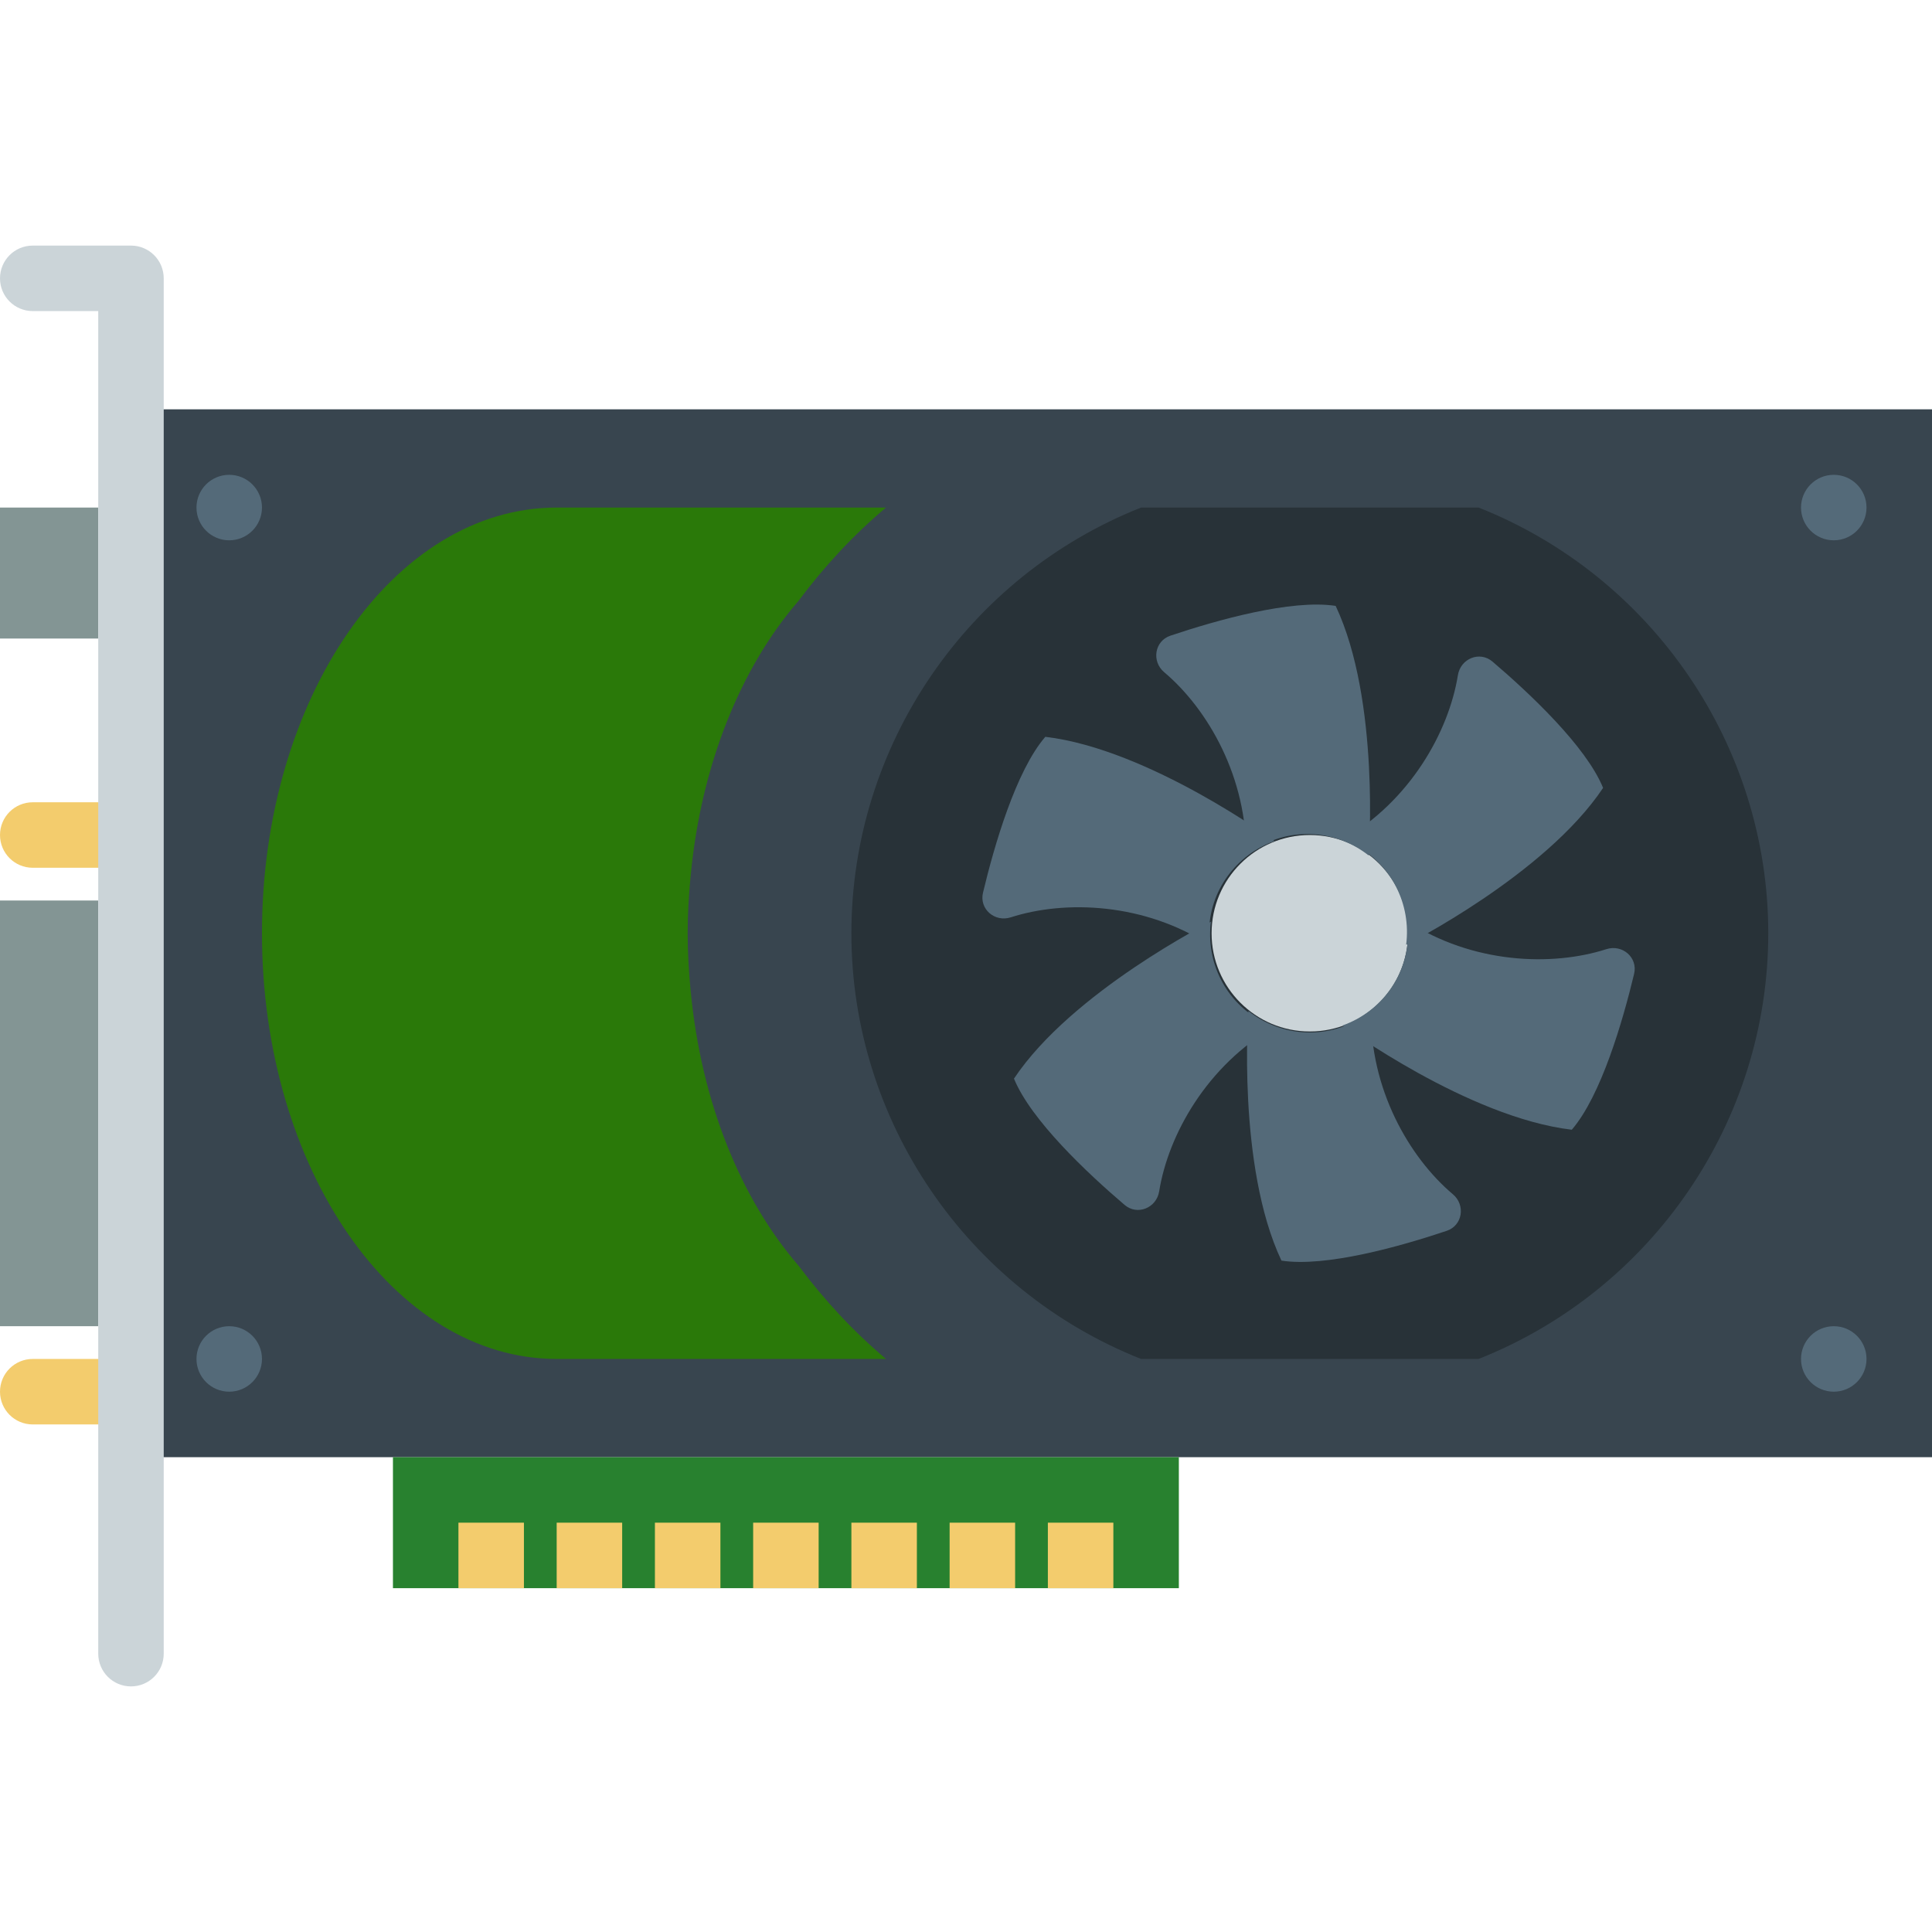 <?xml version="1.0"?>
<svg xmlns="http://www.w3.org/2000/svg"  version="1.1" id="Capa_1" x="0px" y="0px" viewBox="0 0 59 59" style="enable-background:new 0 0 59 59;" xml:space="preserve" width="512px" height="512px" class=""><g><rect x="4" y="12.5" style="fill:#38454F;" width="55" height="32" data-original="#38454F" class=""/><circle style="fill:#546A79;" cx="7" cy="15.5" r="1" data-original="#546A79" class=""/><circle style="fill:#546A79;" cx="7" cy="41.5" r="1" data-original="#546A79" class=""/><circle style="fill:#546A79;" cx="56" cy="15.5" r="1" data-original="#546A79" class=""/><circle style="fill:#546A79;" cx="56" cy="41.5" r="1" data-original="#546A79" class=""/><rect y="27.5" style="fill:#839594;" width="3" height="13" data-original="#839594"/><path style="fill:#F3CC6D;" d="M3,26.5H1c-0.553,0-1-0.447-1-1s0.447-1,1-1h2c0.553,0,1,0.447,1,1S3.553,26.5,3,26.5z" data-original="#F3CC6D"/><path style="fill:#F3CC6D;" d="M3,43.5H1c-0.553,0-1-0.447-1-1s0.447-1,1-1h2c0.553,0,1,0.447,1,1S3.553,43.5,3,43.5z" data-original="#F3CC6D"/><rect y="15.5" style="fill:#839594;" width="3" height="4" data-original="#839594"/><g>
	<rect x="12" y="44.5" style="fill:#28812F;" width="24" height="4" data-original="#28812F"/>
</g><path style="fill:#2A7909" d="M24.389,38.655c-1.76-2.032-2.974-4.996-3.295-8.376c-0.003-0.025-0.005-0.05-0.008-0.075  C21.035,29.645,21,29.079,21,28.5s0.035-1.145,0.086-1.704c0.003-0.025,0.005-0.05,0.008-0.075c0.321-3.38,1.535-6.344,3.295-8.376  c0.781-1.046,1.67-2.005,2.667-2.845H17c-4.971,0-9,5.82-9,13s4.029,13,9,13h10.057C26.059,40.66,25.171,39.7,24.389,38.655z" data-original="#6C797A" class="active-path" data-old_color="#2B7B0A"/><path style="fill:#283238;" d="M34.846,41.5C29.534,39.394,26,34.23,26,28.5s3.534-10.894,8.846-13h10.309  C50.466,17.606,54,22.77,54,28.5s-3.534,10.894-8.846,13H34.846z" data-original="#283238" class=""/><circle style="fill:#CBD4D8" cx="40" cy="28.5" r="3" data-original="#CBD4D8" class=""/><path style="fill:#546A79;" d="M49.903,29.739c0.119-0.499-0.359-0.91-0.848-0.753c-1.66,0.535-4.09,0.448-6.093-0.863  C42.978,28.248,43,28.371,43,28.5c0,1.304-0.837,2.403-2,2.816c0,0,3.823,2.809,7,3.184C48.896,33.459,49.557,31.183,49.903,29.739z  " data-original="#546A79" class=""/><path style="fill:#546A79;" d="M30.019,27.261c-0.119,0.499,0.359,0.91,0.848,0.753c1.66-0.535,4.09-0.448,6.093,0.863  c-0.016-0.125-0.038-0.248-0.038-0.376c0-1.304,0.837-2.403,2-2.816c0,0-3.823-2.809-7-3.184  C31.025,23.541,30.364,25.817,30.019,27.261z" data-original="#546A79" class=""/><path style="fill:#546A79;" d="M34.343,36.796c0.391,0.333,0.974,0.093,1.056-0.414c0.277-1.722,1.457-3.848,3.535-5.037  c-0.118-0.043-0.238-0.079-0.353-0.137c-1.162-0.592-1.761-1.837-1.601-3.061c0,0-4.238,2.131-6.015,4.792  C31.485,34.21,33.213,35.833,34.343,36.796z" data-original="#546A79" class=""/><path style="fill:#546A79;" d="M45.578,20.204c-0.391-0.333-0.974-0.093-1.056,0.414c-0.277,1.722-1.457,3.848-3.535,5.037  c0.118,0.043,0.238,0.079,0.353,0.137c1.162,0.592,1.761,1.837,1.601,3.061c0,0,4.238-2.131,6.015-4.792  C48.436,22.79,46.708,21.167,45.578,20.204z" data-original="#546A79" class=""/><path style="fill:#546A79;" d="M44.179,37.588c0.487-0.163,0.582-0.787,0.189-1.118c-1.334-1.124-2.548-3.231-2.497-5.624  c-0.097,0.079-0.19,0.163-0.299,0.232c-1.106,0.691-2.482,0.563-3.448-0.204c0,0-0.356,4.73,1.009,7.623  C40.49,38.706,42.771,38.06,44.179,37.588z" data-original="#546A79" class=""/><path style="fill:#546A79;" d="M35.743,19.412c-0.487,0.163-0.582,0.787-0.189,1.118c1.334,1.124,2.548,3.231,2.497,5.624  c0.097-0.079,0.19-0.163,0.299-0.232c1.106-0.691,2.482-0.563,3.448,0.204c0,0,0.356-4.73-1.009-7.623  C39.431,18.294,37.151,18.94,35.743,19.412z" data-original="#546A79" class=""/><g>
	<rect x="14" y="46.5" style="fill:#F3CC6D;" width="2" height="2" data-original="#F3CC6D"/>
	<rect x="17" y="46.5" style="fill:#F3CC6D;" width="2" height="2" data-original="#F3CC6D"/>
	<rect x="20" y="46.5" style="fill:#F3CC6D;" width="2" height="2" data-original="#F3CC6D"/>
	<rect x="23" y="46.5" style="fill:#F3CC6D;" width="2" height="2" data-original="#F3CC6D"/>
	<rect x="26" y="46.5" style="fill:#F3CC6D;" width="2" height="2" data-original="#F3CC6D"/>
	<rect x="29" y="46.5" style="fill:#F3CC6D;" width="2" height="2" data-original="#F3CC6D"/>
	<rect x="32" y="46.5" style="fill:#F3CC6D;" width="2" height="2" data-original="#F3CC6D"/>
</g><path style="fill:#CBD4D8" d="M4,7.5H1c-0.553,0-1,0.447-1,1s0.447,1,1,1h2v41c0,0.553,0.447,1,1,1s1-0.447,1-1v-42  C5,7.947,4.553,7.5,4,7.5z" data-original="#CBD4D8" class=""/></g> </svg>
